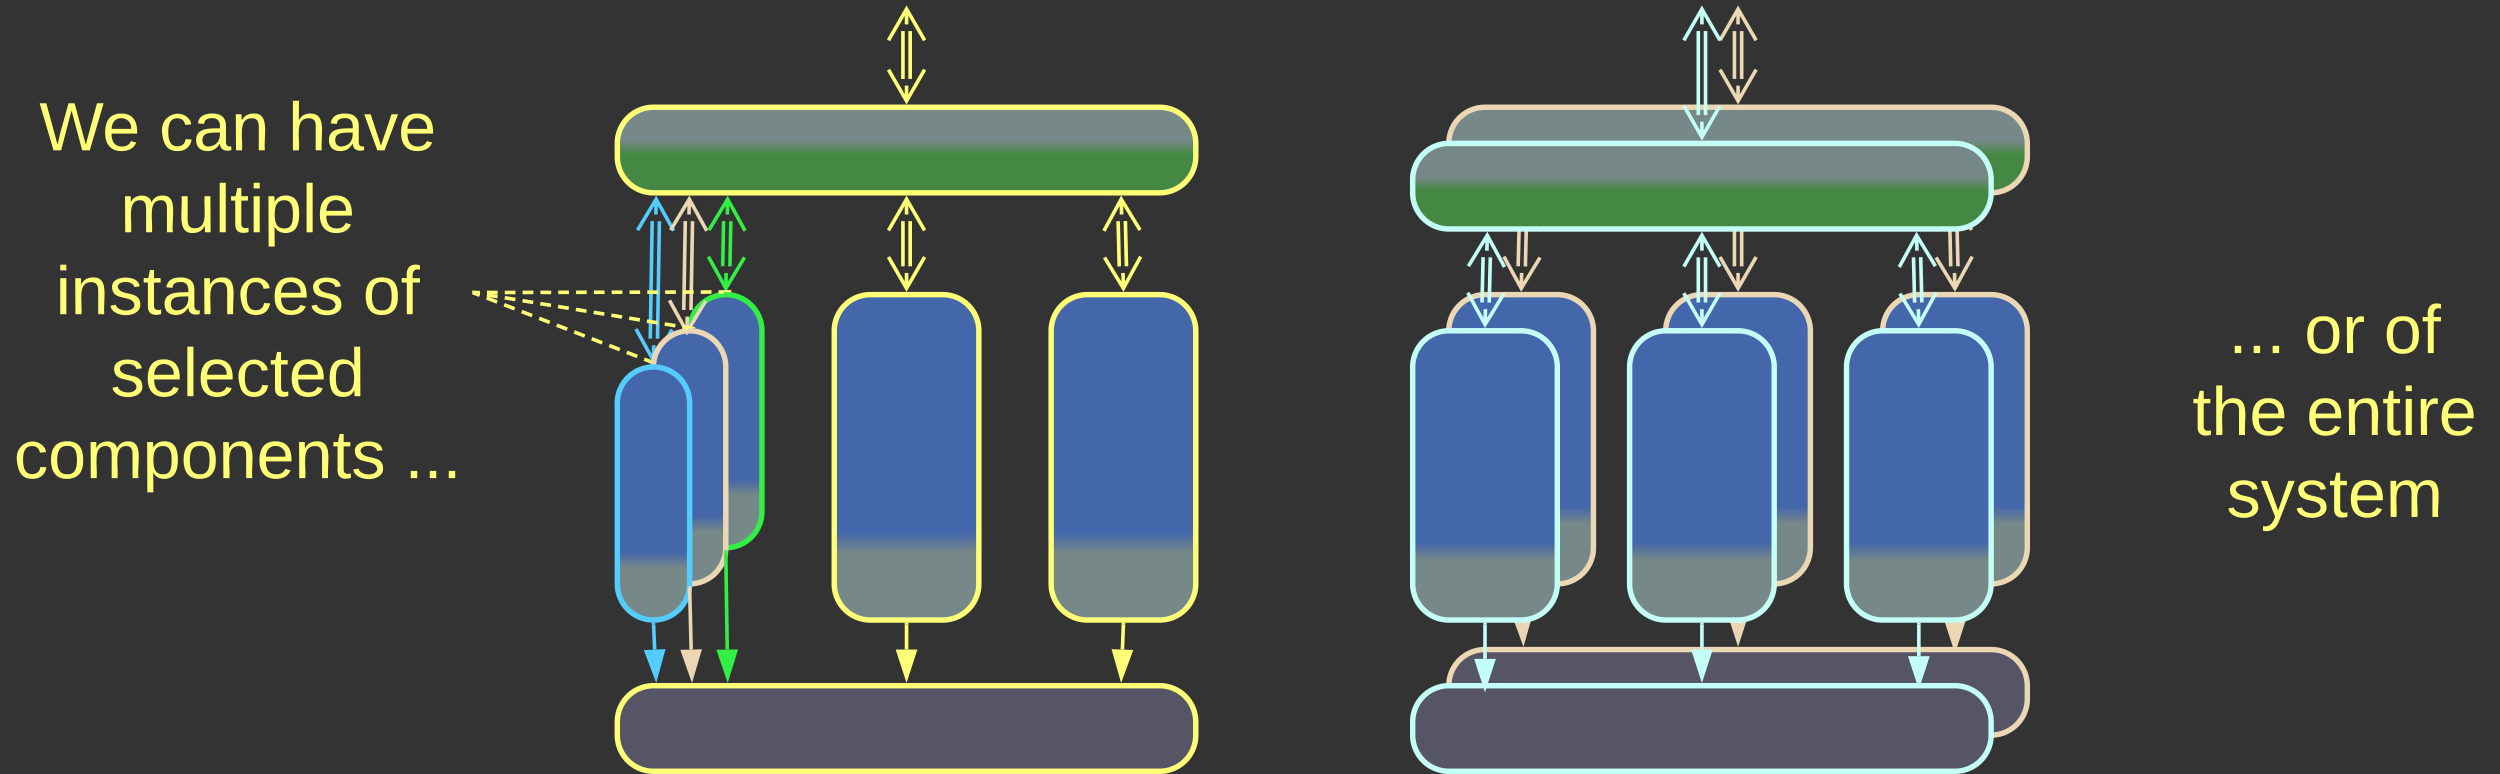 <svg xmlns="http://www.w3.org/2000/svg" xmlns:xlink="http://www.w3.org/1999/xlink" xmlns:lucid="lucid" width="1383" height="428.17"><rect width="100%" height="100%" fill="#333333" stroke="none"/><g transform="translate(-138.5 -397)" lucid:page-tab-id="0_0"><path d="M980.04 722.5l.54 13.85" stroke="#ebd7b3" stroke-width="2" fill="none"/><path d="M981 722.5l-1.93.06-.05-1.06h1.96z" stroke="#ebd7b3" stroke-width=".05" fill="#ebd7b3"/><path d="M981.17 751.6L976 737.52l9.25-.36z" stroke="#ebd7b3" stroke-width="2" fill="#ebd7b3"/><path d="M600 580a20 20 0 0 1 20-20h40a20 20 0 0 1 20 20v140a20 20 0 0 1-20 20h-40a20 20 0 0 1-20-20z" stroke="#ff7" stroke-width="3" fill="url(#a)"/><path d="M720 580a20 20 0 0 1 20-20h40a20 20 0 0 1 20 20v140a20 20 0 0 1-20 20h-40a20 20 0 0 1-20-20z" stroke="#ff7" stroke-width="3" fill="url(#b)"/><path d="M759.96 742.5l-.54 13.85" stroke="#ff7" stroke-width="2" fill="none"/><path d="M760.93 742.56l-1.94-.07.02-1h1.96z" stroke="#ff7" stroke-width=".05" fill="#ff7"/><path d="M758.83 771.6l-4.08-14.44 9.26.37z" stroke="#ff7" stroke-width="2" fill="#ff7"/><path d="M480 796.33a20 20 0 0 1 20-20h280a20 20 0 0 1 20 20v7.34a20 20 0 0 1-20 20H500a20 20 0 0 1-20-20z" stroke="#ff7" stroke-width="3" fill="#556"/><path d="M640 742.5v13.83" stroke="#ff7" stroke-width="2" fill="none"/><path d="M640.98 742.53H639v-1.03H641z" stroke="#ff7" stroke-width=".05" fill="#ff7"/><path d="M640 771.6l-4.63-14.27h9.26z" stroke="#ff7" stroke-width="2" fill="#ff7"/><path d="M500.05 742.5l.62 13.85" stroke="#5cf" stroke-width="2" fill="none"/><path d="M500 741.5l.97-.07.05 1.06-1.95.07-.05-1.14z" stroke="#5cf" stroke-width=".05" fill="#5cf"/><path d="M501.37 771.6l-5.28-14.04 9.25-.42z" stroke="#5cf" stroke-width="2" fill="#5cf"/><path d="M480 476.33a20 20 0 0 1 20-20h280a20 20 0 0 1 20 20v7.34a20 20 0 0 1-20 20H500a20 20 0 0 1-20-20z" stroke="#ff7" stroke-width="3" fill="url(#c)"/><path d="M638 440.67v-26.5M642 440.67v-26.5M650 435.5l-10 17.33-10-17.32m10 17.33v-8.5M630 419.32L640 402l10 17.32M640 402v8.5" stroke="#ff7" stroke-width="2" fill="none"/><path d="M498.23 584.3l1.05-65M502.23 584.37l1.05-65M510.3 579.34l-10.27 17.16-9.7-17.5m9.7 17.5l.14-8.5M491.2 524.32l10.28-17.15 9.72 17.48m-9.72-17.48l-.14 8.5" stroke="#5cf" stroke-width="2" fill="none"/><path d="M638 544.34v-25M642 544.34v-25M650 539.18l-10 17.32-10-17.32m10 17.32V548M630 524.5l10-17.33 10 17.32m-10-17.33v8.5M757.66 544.4l-.6-25.03M761.65 544.3l-.6-25.03M769.53 538.94l-9.58 17.56-10.42-17.07m10.42 17.07l-.2-8.5M749.18 524.73l9.57-17.56 10.42 17.07m-10.42-17.07l.2 8.5" stroke="#ff7" stroke-width="2" fill="none"/><path d="M520 580a20 20 0 0 1 20-20 20 20 0 0 1 20 20v100a20 20 0 0 1-20 20 20 20 0 0 1-20-20z" stroke="#3e4" stroke-width="3" fill="url(#d)"/><path d="M500 600a20 20 0 0 1 20-20 20 20 0 0 1 20 20v100a20 20 0 0 1-20 20 20 20 0 0 1-20-20z" stroke="#ebd7b3" stroke-width="3" fill="url(#e)"/><path d="M480 620a20 20 0 0 1 20-20 20 20 0 0 1 20 20v100a20 20 0 0 1-20 20 20 20 0 0 1-20-20z" stroke="#5cf" stroke-width="3" fill="url(#f)"/><path d="M516.75 568.45l.85-49.16M520.75 568.52l.85-49.16M528.84 563.5l-10.3 17.15-9.7-17.5m9.7 17.5l.14-8.5M509.5 524.3l10.3-17.13 9.7 17.5m-9.7-17.5l-.13 8.5" stroke="#ebd7b3" stroke-width="2" fill="none"/><path d="M538.3 544.3l.5-25.02M542.3 544.38l.5-25M550.4 539.38l-10.36 17.12-9.65-17.52m9.64 17.52l.17-8.5M530.7 524.28l10.34-17.1 9.65 17.5m-9.66-17.5l-.17 8.48" stroke="#3e4" stroke-width="2" fill="none"/><path d="M520.02 722.5l.83 33.84" stroke="#ebd7b3" stroke-width="2" fill="none"/><path d="M520 721.5l.97-.07.03 1.08-1.95.05-.03-1.12z" stroke="#ebd7b3" stroke-width=".05" fill="#ebd7b3"/><path d="M521.22 771.6l-4.98-14.15 9.26-.23z" stroke="#ebd7b3" stroke-width="2" fill="#ebd7b3"/><path d="M540 702.5l.8 53.83" stroke="#3e4" stroke-width="2" fill="none"/><path d="M540 701.5l.97-.07.02 1.1h-1.96l-.02-1.1z" stroke="#3e4" stroke-width=".05" fill="#3e4"/><path d="M541.03 771.6l-4.84-14.2 9.26-.13z" stroke="#3e4" stroke-width="2" fill="#3e4"/><path d="M140 443.66a6 6 0 0 1 6-6h248a6 6 0 0 1 6 6V674a6 6 0 0 1-6 6H146a6 6 0 0 1-6-6z" stroke="#ff7" stroke-opacity="0" stroke-width="3" fill="#788" fill-opacity="0"/><use xlink:href="#g" transform="matrix(1,0,0,1,145,442.662) translate(15.235 37.503)"/><use xlink:href="#h" transform="matrix(1,0,0,1,145,442.662) translate(81.556 37.503)"/><use xlink:href="#i" transform="matrix(1,0,0,1,145,442.662) translate(152.914 37.503)"/><use xlink:href="#j" transform="matrix(1,0,0,1,145,442.662) translate(60.148 82.837)"/><use xlink:href="#k" transform="matrix(1,0,0,1,145,442.662) translate(24.312 128.17)"/><use xlink:href="#l" transform="matrix(1,0,0,1,145,442.662) translate(194.207 128.17)"/><use xlink:href="#m" transform="matrix(1,0,0,1,145,442.662) translate(54.744 173.503)"/><use xlink:href="#n" transform="matrix(1,0,0,1,145,442.662) translate(1.225 218.837)"/><use xlink:href="#o" transform="matrix(1,0,0,1,145,442.662) translate(217.293 218.837)"/><path d="M400.93 559.2l2.9 1.12m3.88 1.5l5.82 2.27m3.88 1.5l5.8 2.25m3.88 1.5l5.8 2.27m3.9 1.5l5.8 2.27m3.87 1.5l5.8 2.25m3.9 1.5l5.8 2.27m3.87 1.5l5.8 2.26m3.9 1.5l5.8 2.27m3.87 1.5l5.8 2.26m3.88 1.52l2.9 1.13" stroke="#ff7" stroke-width="2" fill="none"/><path d="M401.3 558.3l-.7 1.8-.6-.22v-2.1zM498.86 596.22l-.1.42-.13 1.6-1.23-.5.7-1.8z" stroke="#ff7" stroke-width=".05" fill="#ff7"/><path d="M1060 580a20 20 0 0 1 20-20h40a20 20 0 0 1 20 20v120a20 20 0 0 1-20 20h-40a20 20 0 0 1-20-20z" stroke="#ebd7b3" stroke-width="3" fill="url(#p)"/><path d="M1180 580a20 20 0 0 1 20-20h40a20 20 0 0 1 20 20v120a20 20 0 0 1-20 20h-40a20 20 0 0 1-20-20z" stroke="#ebd7b3" stroke-width="3" fill="url(#q)"/><path d="M1220 722.5V740" stroke="#ebd7b3" stroke-width="2" fill="none"/><path d="M1220.97 722.53h-1.94v-1.03h1.94z" stroke="#ebd7b3" stroke-width=".05" fill="#ebd7b3"/><path d="M1220 755.26l-4.63-14.26h9.27z" stroke="#ebd7b3" stroke-width="2" fill="#ebd7b3"/><path d="M940 776.33a20 20 0 0 1 20-20h280a20 20 0 0 1 20 20v7.34a20 20 0 0 1-20 20H960a20 20 0 0 1-20-20z" stroke="#ebd7b3" stroke-width="3" fill="#556"/><path d="M1100 722.5v13.83" stroke="#ebd7b3" stroke-width="2" fill="none"/><path d="M1100.97 722.53h-1.94v-1.03h1.94z" stroke="#ebd7b3" stroke-width=".05" fill="#ebd7b3"/><path d="M1100 751.6l-4.63-14.27h9.27z" stroke="#ebd7b3" stroke-width="2" fill="#ebd7b3"/><path d="M940 476.33a20 20 0 0 1 20-20h280a20 20 0 0 1 20 20v7.34a20 20 0 0 1-20 20H960a20 20 0 0 1-20-20z" stroke="#ebd7b3" stroke-width="3" fill="url(#r)"/><path d="M1098 440.67v-26.5M1102 440.67v-26.5M1110 435.5l-10 17.33-10-17.32m10 17.33v-8.5M1090 419.32l10-17.32 10 17.32M1100 402v8.5M1098 544.34v-25M1102 544.34v-25M1110 539.18l-10 17.32-10-17.32m10 17.32V548M1090 524.5l10-17.33 10 17.32m-10-17.33v8.5M1217.66 544.4l-.6-25.03M1221.65 544.3l-.6-25.03M1229.53 538.94l-9.58 17.56-10.42-17.07m10.42 17.07l-.2-8.5M1209.18 524.73l9.57-17.56 10.42 17.07m-10.42-17.07l.2 8.5" stroke="#ebd7b3" stroke-width="2" fill="none"/><path d="M940 580a20 20 0 0 1 20-20h40a20 20 0 0 1 20 20v120a20 20 0 0 1-20 20h-40a20 20 0 0 1-20-20z" stroke="#ebd7b3" stroke-width="3" fill="url(#s)"/><path d="M979.3 722.2l-6.22 6.22" stroke="#ff7" stroke-width="2" fill="none"/><path d="M979.96 722.9l-1.38-1.36.04-.04h2.76z" stroke="#ff7" stroke-width=".05" fill="#ff7"/><path d="M962.3 739.2l6.8-13.35 6.55 6.55z" stroke="#ff7" stroke-width="2" fill="#ff7"/><path d="M978.35 544.3l.6-25.03M982.34 544.4l.6-25.03M990.47 539.43l-10.42 17.07-9.58-17.56m9.58 17.56l.2-8.5M970.83 524.24l10.42-17.07 9.57 17.56m-9.57-17.56l-.2 8.5" stroke="#ebd7b3" stroke-width="2" fill="none"/><path d="M1040 600a20 20 0 0 1 20-20h40a20 20 0 0 1 20 20v120a20 20 0 0 1-20 20h-40a20 20 0 0 1-20-20z" stroke="#c4fff7" stroke-width="3" fill="url(#t)"/><path d="M1160 600a20 20 0 0 1 20-20h40a20 20 0 0 1 20 20v120a20 20 0 0 1-20 20h-40a20 20 0 0 1-20-20z" stroke="#c4fff7" stroke-width="3" fill="url(#u)"/><path d="M1200 742.5V760" stroke="#c4fff7" stroke-width="2" fill="none"/><path d="M1200.97 742.53h-1.94v-1.03h1.94z" stroke="#c4fff7" stroke-width=".05" fill="#c4fff7"/><path d="M1200 775.26l-4.63-14.26h9.27z" stroke="#c4fff7" stroke-width="2" fill="#c4fff7"/><path d="M920 796.33a20 20 0 0 1 20-20h280a20 20 0 0 1 20 20v7.34a20 20 0 0 1-20 20H940a20 20 0 0 1-20-20z" stroke="#c4fff7" stroke-width="3" fill="#556"/><path d="M1080 742.5v13.83" stroke="#c4fff7" stroke-width="2" fill="none"/><path d="M1080.97 742.53h-1.94v-1.03h1.94z" stroke="#c4fff7" stroke-width=".05" fill="#c4fff7"/><path d="M1080 771.6l-4.63-14.27h9.27z" stroke="#c4fff7" stroke-width="2" fill="#c4fff7"/><path d="M920 496.33a20 20 0 0 1 20-20h280a20 20 0 0 1 20 20v7.34a20 20 0 0 1-20 20H940a20 20 0 0 1-20-20z" stroke="#c4fff7" stroke-width="3" fill="url(#v)"/><path d="M1078 564.34v-25M1082 564.34v-25M1090 559.18l-10 17.32-10-17.32m10 17.32V568M1070 544.5l10-17.33 10 17.32m-10-17.33v8.5M1197.66 564.4l-.6-25.03M1201.65 564.3l-.6-25.03M1209.53 558.94l-9.58 17.56-10.42-17.07m10.42 17.07l-.2-8.5M1189.18 544.73l9.57-17.56 10.42 17.07m-10.42-17.07l.2 8.5" stroke="#c4fff7" stroke-width="2" fill="none"/><path d="M920 600a20 20 0 0 1 20-20h40a20 20 0 0 1 20 20v120a20 20 0 0 1-20 20h-40a20 20 0 0 1-20-20z" stroke="#c4fff7" stroke-width="3" fill="url(#w)"/><path d="M960 742.5v19" stroke="#c4fff7" stroke-width="2" fill="none"/><path d="M960.98 742.53H959v-1.03H961z" stroke="#c4fff7" stroke-width=".05" fill="#c4fff7"/><path d="M960 776.76l-4.63-14.26h9.26z" stroke="#c4fff7" stroke-width="2" fill="#c4fff7"/><path d="M958.35 564.3l.6-25.03M962.34 564.4l.6-25.03M970.47 559.43l-10.42 17.07-9.58-17.56m9.58 17.56l.2-8.5M950.83 544.24l10.42-17.07 9.57 17.56m-9.57-17.56l-.2 8.5M1078 460.67v-46.5M1082 460.67v-46.5M1090 455.5l-10 17.33-10-17.32m10 17.33v-8.5M1070 419.32l10-17.32 10 17.32M1080 402v8.5" stroke="#c4fff7" stroke-width="2" fill="none"/><path d="M1340 540.33a6 6 0 0 1 6-6h168a6 6 0 0 1 6 6v179.34a6 6 0 0 1-6 6h-168a6 6 0 0 1-6-6z" stroke="#ff7" stroke-opacity="0" stroke-width="3" fill="#788" fill-opacity="0"/><g><use xlink:href="#x" transform="matrix(1,0,0,1,1345,539.333) translate(26.287 52.972)"/><use xlink:href="#y" transform="matrix(1,0,0,1,1345,539.333) translate(68.262 52.972)"/><use xlink:href="#l" transform="matrix(1,0,0,1,1345,539.333) translate(112.231 52.972)"/><use xlink:href="#z" transform="matrix(1,0,0,1,1345,539.333) translate(6.401 98.306)"/><use xlink:href="#A" transform="matrix(1,0,0,1,1345,539.333) translate(69.364 98.306)"/><use xlink:href="#B" transform="matrix(1,0,0,1,1345,539.333) translate(25.238 143.639)"/></g><path d="M401 559l2.94.48m3.93.64l5.9.97m3.94.63l5.9.97m3.94.64l5.9.97m3.94.66l5.9.96m3.93.65l5.92.96m3.93.65l5.9.97m3.94.64l5.9.96m3.92.64l5.9.97m3.94.64l5.9.98m3.93.65l5.9.96m3.93.64l5.9.97m3.93.65l2.95.48" stroke="#ff7" stroke-width="2" fill="none"/><path d="M401.17 558.03l-.32 1.93-.85-.14v-1.98zM523.12 578.02l-.12.7-3-.23-1.05.08.2-1.2z" stroke="#ff7" stroke-width=".05" fill="#ff7"/><path d="M401 558.83h2.96m3.94-.02h5.9m3.96 0l5.9-.03m3.95 0l5.93-.02m3.94 0l5.92-.02m3.93 0l5.9-.03m3.96 0l5.9-.02m3.94 0l5.92-.02m3.94 0l5.9-.03m3.96 0l5.9-.02m3.95 0h5.93m3.94-.02l5.92-.02m3.93 0l5.9-.02m3.96 0l5.9-.03m3.94 0H539" stroke="#ff7" stroke-width="2" fill="none"/><path d="M401.03 559.8H400v-1.94h1.02zM543 558.73l-3-.24-1.02.08v-1.06H543z" stroke="#ff7" stroke-width=".05" fill="#ff7"/><defs><linearGradient gradientUnits="userSpaceOnUse" id="a" x1="600" y1="740" x2="600" y2="560"><stop offset="20.65%" stop-color="#788"/><stop offset="26.81%" stop-color="#46a"/></linearGradient><linearGradient gradientUnits="userSpaceOnUse" id="b" x1="720" y1="740" x2="720" y2="560"><stop offset="20.65%" stop-color="#788"/><stop offset="26.81%" stop-color="#46a"/></linearGradient><linearGradient gradientUnits="userSpaceOnUse" id="c" x1="480" y1="456.33" x2="480" y2="503.67"><stop offset="38.93%" stop-color="#788"/><stop offset="55.36%" stop-color="#484"/></linearGradient><linearGradient gradientUnits="userSpaceOnUse" id="d" x1="520" y1="700" x2="520" y2="560"><stop offset="20.65%" stop-color="#788"/><stop offset="26.81%" stop-color="#46a"/></linearGradient><linearGradient gradientUnits="userSpaceOnUse" id="e" x1="500" y1="720" x2="500" y2="580"><stop offset="20.65%" stop-color="#788"/><stop offset="26.81%" stop-color="#46a"/></linearGradient><linearGradient gradientUnits="userSpaceOnUse" id="f" x1="480" y1="740" x2="480" y2="600"><stop offset="20.65%" stop-color="#788"/><stop offset="26.81%" stop-color="#46a"/></linearGradient><path d="M266 0h-40l-56-210L115 0H75L2-248h35L96-30l15-64 43-154h32l59 218 59-218h35" id="C" fill="#ff7"/><path d="M100-194c63 0 86 42 84 106H49c0 40 14 67 53 68 26 1 43-12 49-29l28 8c-11 28-37 45-77 45C44 4 14-33 15-96c1-61 26-98 85-98zm52 81c6-60-76-77-97-28-3 7-6 17-6 28h103" id="D" fill="#ff7"/><g id="g"><use transform="matrix(0.105,0,0,0.105,0,0)" xlink:href="#C"/><use transform="matrix(0.105,0,0,0.105,34.84,0)" xlink:href="#D"/></g><path d="M96-169c-40 0-48 33-48 73s9 75 48 75c24 0 41-14 43-38l32 2c-6 37-31 61-74 61-59 0-76-41-82-99-10-93 101-131 147-64 4 7 5 14 7 22l-32 3c-4-21-16-35-41-35" id="E" fill="#ff7"/><path d="M141-36C126-15 110 5 73 4 37 3 15-17 15-53c-1-64 63-63 125-63 3-35-9-54-41-54-24 1-41 7-42 31l-33-3c5-37 33-52 76-52 45 0 72 20 72 64v82c-1 20 7 32 28 27v20c-31 9-61-2-59-35zM48-53c0 20 12 33 32 33 41-3 63-29 60-74-43 2-92-5-92 41" id="F" fill="#ff7"/><path d="M117-194c89-4 53 116 60 194h-32v-121c0-31-8-49-39-48C34-167 62-67 57 0H25l-1-190h30c1 10-1 24 2 32 11-22 29-35 61-36" id="G" fill="#ff7"/><g id="h"><use transform="matrix(0.105,0,0,0.105,0,0)" xlink:href="#E"/><use transform="matrix(0.105,0,0,0.105,18.889,0)" xlink:href="#F"/><use transform="matrix(0.105,0,0,0.105,39.877,0)" xlink:href="#G"/></g><path d="M106-169C34-169 62-67 57 0H25v-261h32l-1 103c12-21 28-36 61-36 89 0 53 116 60 194h-32v-121c2-32-8-49-39-48" id="H" fill="#ff7"/><path d="M108 0H70L1-190h34L89-25l56-165h34" id="I" fill="#ff7"/><g id="i"><use transform="matrix(0.105,0,0,0.105,0,0)" xlink:href="#H"/><use transform="matrix(0.105,0,0,0.105,20.988,0)" xlink:href="#F"/><use transform="matrix(0.105,0,0,0.105,41.975,0)" xlink:href="#I"/><use transform="matrix(0.105,0,0,0.105,60.864,0)" xlink:href="#D"/></g><path d="M210-169c-67 3-38 105-44 169h-31v-121c0-29-5-50-35-48C34-165 62-65 56 0H25l-1-190h30c1 10-1 24 2 32 10-44 99-50 107 0 11-21 27-35 58-36 85-2 47 119 55 194h-31v-121c0-29-5-49-35-48" id="J" fill="#ff7"/><path d="M84 4C-5 8 30-112 23-190h32v120c0 31 7 50 39 49 72-2 45-101 50-169h31l1 190h-30c-1-10 1-25-2-33-11 22-28 36-60 37" id="K" fill="#ff7"/><path d="M24 0v-261h32V0H24" id="L" fill="#ff7"/><path d="M59-47c-2 24 18 29 38 22v24C64 9 27 4 27-40v-127H5v-23h24l9-43h21v43h35v23H59v120" id="M" fill="#ff7"/><path d="M24-231v-30h32v30H24zM24 0v-190h32V0H24" id="N" fill="#ff7"/><path d="M115-194c55 1 70 41 70 98S169 2 115 4C84 4 66-9 55-30l1 105H24l-1-265h31l2 30c10-21 28-34 59-34zm-8 174c40 0 45-34 45-75s-6-73-45-74c-42 0-51 32-51 76 0 43 10 73 51 73" id="O" fill="#ff7"/><g id="j"><use transform="matrix(0.105,0,0,0.105,0,0)" xlink:href="#J"/><use transform="matrix(0.105,0,0,0.105,31.377,0)" xlink:href="#K"/><use transform="matrix(0.105,0,0,0.105,52.364,0)" xlink:href="#L"/><use transform="matrix(0.105,0,0,0.105,60.654,0)" xlink:href="#M"/><use transform="matrix(0.105,0,0,0.105,71.148,0)" xlink:href="#N"/><use transform="matrix(0.105,0,0,0.105,79.438,0)" xlink:href="#O"/><use transform="matrix(0.105,0,0,0.105,100.426,0)" xlink:href="#L"/><use transform="matrix(0.105,0,0,0.105,108.716,0)" xlink:href="#D"/></g><path d="M135-143c-3-34-86-38-87 0 15 53 115 12 119 90S17 21 10-45l28-5c4 36 97 45 98 0-10-56-113-15-118-90-4-57 82-63 122-42 12 7 21 19 24 35" id="P" fill="#ff7"/><g id="k"><use transform="matrix(0.105,0,0,0.105,0,0)" xlink:href="#N"/><use transform="matrix(0.105,0,0,0.105,8.29,0)" xlink:href="#G"/><use transform="matrix(0.105,0,0,0.105,29.278,0)" xlink:href="#P"/><use transform="matrix(0.105,0,0,0.105,48.167,0)" xlink:href="#M"/><use transform="matrix(0.105,0,0,0.105,58.66,0)" xlink:href="#F"/><use transform="matrix(0.105,0,0,0.105,79.648,0)" xlink:href="#G"/><use transform="matrix(0.105,0,0,0.105,100.636,0)" xlink:href="#E"/><use transform="matrix(0.105,0,0,0.105,119.525,0)" xlink:href="#D"/><use transform="matrix(0.105,0,0,0.105,140.512,0)" xlink:href="#P"/></g><path d="M100-194c62-1 85 37 85 99 1 63-27 99-86 99S16-35 15-95c0-66 28-99 85-99zM99-20c44 1 53-31 53-75 0-43-8-75-51-75s-53 32-53 75 10 74 51 75" id="Q" fill="#ff7"/><path d="M101-234c-31-9-42 10-38 44h38v23H63V0H32v-167H5v-23h27c-7-52 17-82 69-68v24" id="R" fill="#ff7"/><g id="l"><use transform="matrix(0.105,0,0,0.105,0,0)" xlink:href="#Q"/><use transform="matrix(0.105,0,0,0.105,20.988,0)" xlink:href="#R"/></g><path d="M85-194c31 0 48 13 60 33l-1-100h32l1 261h-30c-2-10 0-23-3-31C134-8 116 4 85 4 32 4 16-35 15-94c0-66 23-100 70-100zm9 24c-40 0-46 34-46 75 0 40 6 74 45 74 42 0 51-32 51-76 0-42-9-74-50-73" id="S" fill="#ff7"/><g id="m"><use transform="matrix(0.105,0,0,0.105,0,0)" xlink:href="#P"/><use transform="matrix(0.105,0,0,0.105,18.889,0)" xlink:href="#D"/><use transform="matrix(0.105,0,0,0.105,39.877,0)" xlink:href="#L"/><use transform="matrix(0.105,0,0,0.105,48.167,0)" xlink:href="#D"/><use transform="matrix(0.105,0,0,0.105,69.154,0)" xlink:href="#E"/><use transform="matrix(0.105,0,0,0.105,88.043,0)" xlink:href="#M"/><use transform="matrix(0.105,0,0,0.105,98.537,0)" xlink:href="#D"/><use transform="matrix(0.105,0,0,0.105,119.525,0)" xlink:href="#S"/></g><g id="n"><use transform="matrix(0.105,0,0,0.105,0,0)" xlink:href="#E"/><use transform="matrix(0.105,0,0,0.105,18.889,0)" xlink:href="#Q"/><use transform="matrix(0.105,0,0,0.105,39.877,0)" xlink:href="#J"/><use transform="matrix(0.105,0,0,0.105,71.253,0)" xlink:href="#O"/><use transform="matrix(0.105,0,0,0.105,92.241,0)" xlink:href="#Q"/><use transform="matrix(0.105,0,0,0.105,113.228,0)" xlink:href="#G"/><use transform="matrix(0.105,0,0,0.105,134.216,0)" xlink:href="#D"/><use transform="matrix(0.105,0,0,0.105,155.204,0)" xlink:href="#G"/><use transform="matrix(0.105,0,0,0.105,176.191,0)" xlink:href="#M"/><use transform="matrix(0.105,0,0,0.105,186.685,0)" xlink:href="#P"/></g><path d="M33 0v-38h34V0H33" id="T" fill="#ff7"/><g id="o"><use transform="matrix(0.105,0,0,0.105,0,0)" xlink:href="#T"/><use transform="matrix(0.105,0,0,0.105,10.494,0)" xlink:href="#T"/><use transform="matrix(0.105,0,0,0.105,20.988,0)" xlink:href="#T"/></g><linearGradient gradientUnits="userSpaceOnUse" id="p" x1="1060" y1="720" x2="1060" y2="560"><stop offset="20.65%" stop-color="#788"/><stop offset="26.81%" stop-color="#46a"/></linearGradient><linearGradient gradientUnits="userSpaceOnUse" id="q" x1="1180" y1="720" x2="1180" y2="560"><stop offset="20.65%" stop-color="#788"/><stop offset="26.81%" stop-color="#46a"/></linearGradient><linearGradient gradientUnits="userSpaceOnUse" id="r" x1="940" y1="456.33" x2="940" y2="503.67"><stop offset="38.93%" stop-color="#788"/><stop offset="55.36%" stop-color="#484"/></linearGradient><linearGradient gradientUnits="userSpaceOnUse" id="s" x1="940" y1="720" x2="940" y2="560"><stop offset="20.65%" stop-color="#788"/><stop offset="26.81%" stop-color="#46a"/></linearGradient><linearGradient gradientUnits="userSpaceOnUse" id="t" x1="1040" y1="740" x2="1040" y2="580"><stop offset="20.65%" stop-color="#788"/><stop offset="26.81%" stop-color="#46a"/></linearGradient><linearGradient gradientUnits="userSpaceOnUse" id="u" x1="1160" y1="740" x2="1160" y2="580"><stop offset="20.65%" stop-color="#788"/><stop offset="26.81%" stop-color="#46a"/></linearGradient><linearGradient gradientUnits="userSpaceOnUse" id="v" x1="920" y1="476.33" x2="920" y2="523.67"><stop offset="38.93%" stop-color="#788"/><stop offset="55.36%" stop-color="#484"/></linearGradient><linearGradient gradientUnits="userSpaceOnUse" id="w" x1="920" y1="740" x2="920" y2="580"><stop offset="20.65%" stop-color="#788"/><stop offset="26.81%" stop-color="#46a"/></linearGradient><g id="x"><use transform="matrix(0.105,0,0,0.105,0,0)" xlink:href="#T"/><use transform="matrix(0.105,0,0,0.105,10.494,0)" xlink:href="#T"/><use transform="matrix(0.105,0,0,0.105,20.988,0)" xlink:href="#T"/></g><path d="M114-163C36-179 61-72 57 0H25l-1-190h30c1 12-1 29 2 39 6-27 23-49 58-41v29" id="U" fill="#ff7"/><g id="y"><use transform="matrix(0.105,0,0,0.105,0,0)" xlink:href="#Q"/><use transform="matrix(0.105,0,0,0.105,20.988,0)" xlink:href="#U"/></g><g id="z"><use transform="matrix(0.105,0,0,0.105,0,0)" xlink:href="#M"/><use transform="matrix(0.105,0,0,0.105,10.494,0)" xlink:href="#H"/><use transform="matrix(0.105,0,0,0.105,31.481,0)" xlink:href="#D"/></g><g id="A"><use transform="matrix(0.105,0,0,0.105,0,0)" xlink:href="#D"/><use transform="matrix(0.105,0,0,0.105,20.988,0)" xlink:href="#G"/><use transform="matrix(0.105,0,0,0.105,41.975,0)" xlink:href="#M"/><use transform="matrix(0.105,0,0,0.105,52.469,0)" xlink:href="#N"/><use transform="matrix(0.105,0,0,0.105,60.759,0)" xlink:href="#U"/><use transform="matrix(0.105,0,0,0.105,73.247,0)" xlink:href="#D"/></g><path d="M179-190L93 31C79 59 56 82 12 73V49c39 6 53-20 64-50L1-190h34L92-34l54-156h33" id="V" fill="#ff7"/><g id="B"><use transform="matrix(0.105,0,0,0.105,0,0)" xlink:href="#P"/><use transform="matrix(0.105,0,0,0.105,18.889,0)" xlink:href="#V"/><use transform="matrix(0.105,0,0,0.105,37.778,0)" xlink:href="#P"/><use transform="matrix(0.105,0,0,0.105,56.667,0)" xlink:href="#M"/><use transform="matrix(0.105,0,0,0.105,67.16,0)" xlink:href="#D"/><use transform="matrix(0.105,0,0,0.105,88.148,0)" xlink:href="#J"/></g></defs></g></svg>
